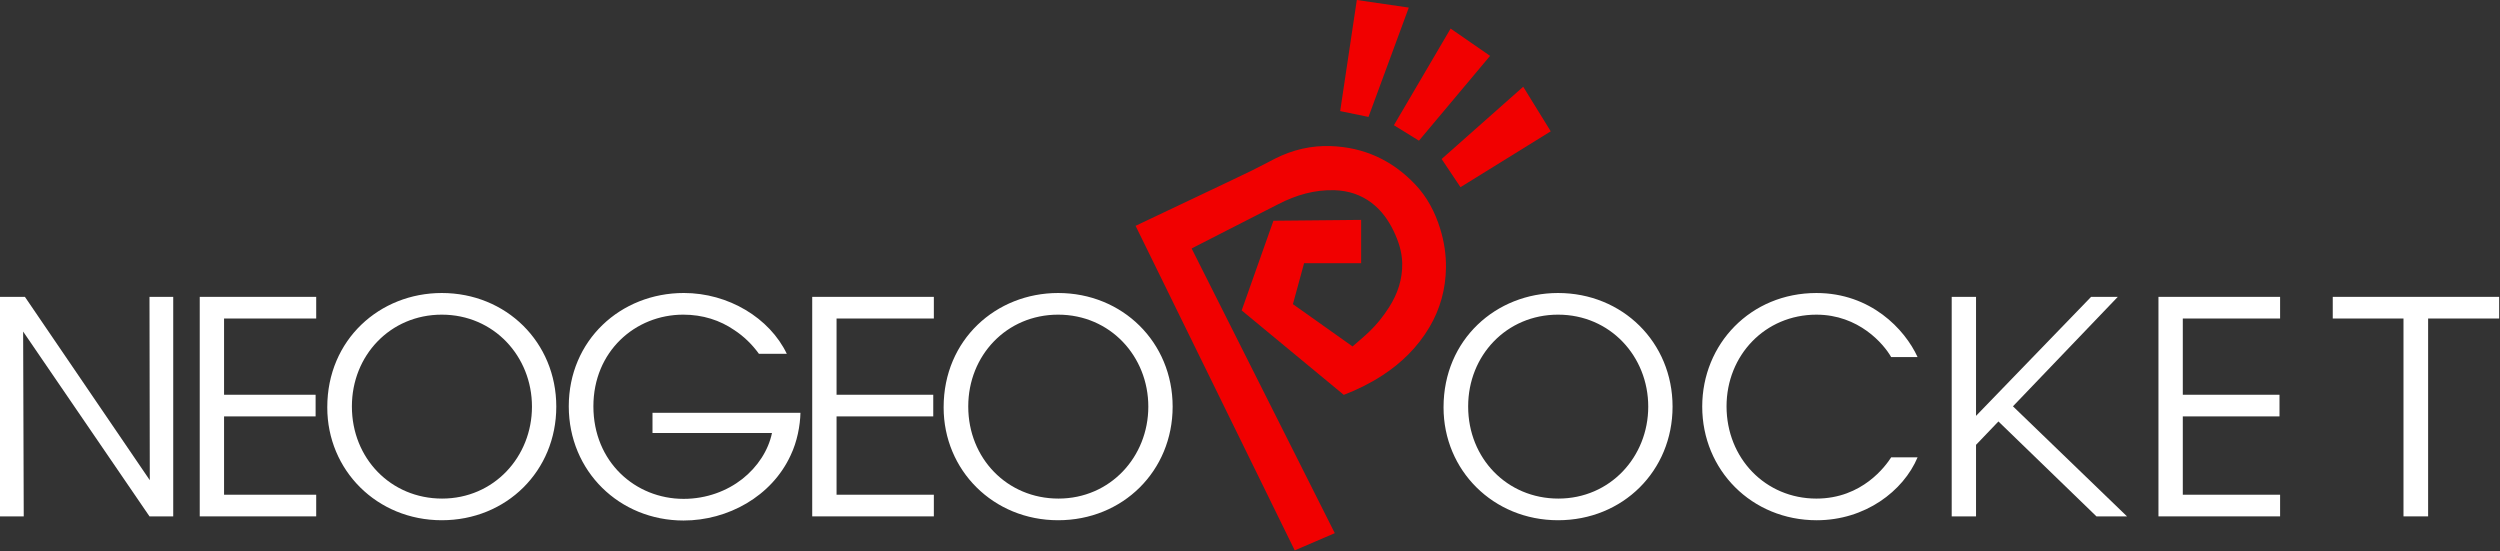 <svg xmlns="http://www.w3.org/2000/svg" xmlns:xlink="http://www.w3.org/1999/xlink" width="100%" height="100%" version="1.1" viewBox="0 0 2363 521" xml:space="preserve" style="fill-rule:evenodd;clip-rule:evenodd;stroke-linejoin:round;stroke-miterlimit:2"><rect x="0" y="0" width="2363" height="521" fill="#333333" stroke="none"/><g><g><path d="M141.583,453.871l-0.283,-173.279l22.433,0l0,207.487l-22.433,0l-119.429,-174.683l0.562,174.683l-22.433,0l0,-207.487l23.55,0l118.033,173.279Z" style="fill:#fff;fill-rule:nonzero"/><path d="M188.792,280.592l110.079,0l0,20.466l-87.092,0l0,72.059l86.529,0l0,20.466l-86.529,0l0,74.03l87.092,0l0,20.466l-110.079,0l0,-207.487Z" style="fill:#fff;fill-rule:nonzero"/><path d="M309.342,384.896c0,-63.921 49.629,-107.95 108.233,-107.95c60.842,0 108.229,46.546 108.229,107.387c0,60.85 -47.104,107.392 -108.229,107.392c-61.408,0 -108.233,-47.388 -108.233,-106.55l0,-0.279Zm23.271,-0.563c0,48.788 36.729,86.921 85.241,86.921c49.067,0 84.959,-39.525 84.959,-86.921c0,-47.387 -35.888,-86.921 -85.238,-86.921c-48.788,0 -84.962,38.692 -84.962,86.634l0,0.287Z" style="fill:#fff;fill-rule:nonzero"/><path d="M717.333,334.425c-6.45,-8.971 -14.304,-16.542 -23.275,-22.429c-13.458,-9.254 -29.721,-14.583 -48.225,-14.583c-45.425,0 -84.958,34.766 -84.958,86.633c0,52.717 39.817,87.483 85.237,87.483c21.871,0 41.217,-7.562 55.517,-18.783c14.583,-11.5 24.675,-27.196 28.042,-43.467l-112.934,0l0,-19.066l139.85,0c-0.279,12.062 -3.083,27.195 -9.254,40.1c-17.946,38.975 -59.446,61.683 -101.221,61.683c-60.562,0 -108.508,-46.542 -108.508,-107.95c0,-62.242 48.788,-107.108 108.788,-107.108c42.058,0 81.033,23.554 97.295,57.479l-26.354,0l0,0.008Z" style="fill:#fff;fill-rule:nonzero"/><path d="M767.708,280.592l114.959,0l0,20.466l-91.963,0l0,72.059l91.404,0l0,20.466l-91.404,0l0,74.03l91.963,0l0,20.466l-114.959,0l0,-207.487Z" style="fill:#fff;fill-rule:nonzero"/><path d="M891.921,384.896c0,-63.921 49.629,-107.95 108.229,-107.95c60.846,0 108.229,46.546 108.229,107.387c0,60.85 -47.104,107.392 -108.229,107.392c-61.404,0 -108.229,-47.388 -108.229,-106.55l0,-0.279Zm23.271,-0.563c0,48.788 36.729,86.921 85.237,86.921c49.071,0 84.959,-39.525 84.959,-86.921c0,-47.387 -35.888,-86.921 -85.238,-86.921c-48.787,0 -84.958,38.692 -84.958,86.634l0,0.287Z" style="fill:#fff;fill-rule:nonzero"/></g><g><path d="M1364.44,384.896c0,-63.921 49.625,-107.95 108.233,-107.95c60.846,0 108.233,46.546 108.233,107.387c0,60.85 -47.104,107.392 -108.233,107.392c-61.404,0 -108.233,-47.388 -108.233,-106.55l0,-0.279Zm23.266,-0.563c0,48.788 36.734,86.921 85.246,86.921c49.071,0 84.963,-39.525 84.963,-86.921c0,-47.387 -35.888,-86.921 -85.242,-86.921c-48.783,0 -84.967,38.692 -84.967,86.634l0,0.287Z" style="fill:#fff;fill-rule:nonzero"/><path d="M1812.5,432.283c-13.454,31.967 -49.625,59.45 -95.329,59.45c-61.4,0 -108.229,-47.387 -108.229,-107.387c0,-59.167 45.704,-107.392 107.941,-107.392c51.309,0 83.555,34.209 95.613,60.563l-24.958,0c-7.017,-12.334 -30.559,-40.096 -70.655,-40.096c-48.504,0 -84.954,38.412 -84.954,86.637c0,49.071 36.721,87.205 84.954,87.205c43.467,0 65.609,-31.125 70.655,-38.975l24.962,0l0,-0.005Z" style="fill:#fff;fill-rule:nonzero"/><path d="M2040.18,280.592l114.967,0l0,20.466l-91.967,0l0,72.059l91.4,0l0,20.466l-91.4,0l0,74.03l91.967,0l0,20.466l-114.967,0l0,-207.487Z" style="fill:#fff;fill-rule:nonzero"/><path d="M2271.78,301.058l-66.862,0l0,-20.466l157.275,0l0,20.466l-67.138,0l0,187.021l-23.275,0l0,-187.021Z" style="fill:#fff;fill-rule:nonzero"/></g><path d="M1981.56,488.079l28.884,0l-107.796,-104.033l99.096,-103.459l-25.229,0l-108.771,112.492l0,-112.487l-22.992,0l0,207.487l22.992,0l0,-67.616l21.166,-22.109l92.65,89.725Z" style="fill:#fff;fill-rule:nonzero"/><path d="M1261.64,503.938c-45.159,-89.809 -90.192,-179.375 -135.255,-269.005c0.25,-0.175 0.45,-0.346 0.68,-0.458c11.237,-5.75 22.479,-11.5 33.712,-17.242c15.883,-8.108 31.771,-16.179 47.638,-24.329c16.679,-8.567 34.208,-13.721 53.129,-13.108c12.879,0.416 24.687,4.162 35.046,12.062c9.141,6.975 15.612,16.034 20.57,26.275c4.705,9.717 8.055,19.829 8.246,30.738c0.263,15.15 -4.316,28.85 -12.437,41.571c-5.442,8.508 -11.65,16.337 -18.934,23.266c-5.016,4.775 -10.379,9.184 -15.579,13.746c-19.041,-13.504 -37.671,-26.708 -56.379,-39.971c3.55,-12.971 7.054,-25.825 10.579,-38.712l53.917,0l0,-40.929c-27.842,0.266 -55.375,0.529 -82.904,0.804c-10.034,28.337 -20.013,56.521 -30.004,84.758c32.233,26.659 64.354,53.225 96.5,79.821c12.775,-4.871 24.891,-10.871 36.3,-18.279c18.183,-11.813 33.333,-26.65 44.462,-45.338c10.342,-17.37 15.529,-36.291 15.817,-56.495c0.175,-12.521 -1.725,-24.763 -5.409,-36.763c-4.883,-15.9 -12.445,-30.292 -23.975,-42.354c-21.625,-22.638 -48.137,-34.804 -79.508,-35.921c-18.542,-0.658 -36.083,3.529 -52.629,11.842c-7.454,3.75 -14.754,7.8 -22.258,11.433c-16.709,8.079 -33.5,15.988 -50.259,23.95c-14.779,7.025 -29.562,14.025 -44.341,21.029c-4.996,2.371 -9.996,4.75 -15,7.125c50.191,102.338 100.325,204.554 150.433,306.767c12.708,-5.467 25.15,-10.825 37.842,-16.284Z" style="fill:none;fill-rule:nonzero"/><path d="M1261.64,503.938c-12.696,5.462 -25.134,10.816 -37.859,16.287c-50.104,-102.208 -100.241,-204.429 -150.433,-306.767c5.004,-2.375 10,-4.754 15,-7.125c14.779,-7.008 29.563,-14.008 44.342,-21.029c16.758,-7.962 33.55,-15.871 50.258,-23.95c7.504,-3.633 14.804,-7.683 22.258,-11.433c16.546,-8.317 34.088,-12.5 52.629,-11.842c31.371,1.117 57.884,13.284 79.509,35.921c11.529,12.063 19.091,26.45 23.975,42.354c3.683,11.996 5.583,24.242 5.408,36.763c-0.287,20.204 -5.471,39.125 -15.816,56.496c-11.134,18.683 -26.28,33.52 -44.467,45.337c-11.404,7.4 -23.521,13.404 -36.296,18.275c-32.146,-26.592 -64.267,-53.158 -96.5,-79.817c9.992,-28.237 19.971,-56.42 30.004,-84.758c27.529,-0.271 55.071,-0.537 82.904,-0.804l0,40.929l-53.916,0c-3.525,12.887 -7.034,25.742 -10.579,38.713c18.708,13.262 37.337,26.466 56.379,39.97c5.2,-4.562 10.562,-8.971 15.579,-13.745c7.283,-6.93 13.492,-14.759 18.929,-23.267c8.125,-12.721 12.708,-26.421 12.442,-41.571c-0.2,-10.908 -3.546,-21.021 -8.246,-30.738c-4.95,-10.241 -11.425,-19.3 -20.571,-26.275c-10.358,-7.9 -22.167,-11.641 -35.046,-12.062c-18.921,-0.613 -36.45,4.537 -53.129,13.108c-15.858,8.15 -31.754,16.221 -47.637,24.329c-11.238,5.742 -22.48,11.492 -33.713,17.242c-0.229,0.117 -0.433,0.288 -0.679,0.458c45.083,89.625 90.117,179.192 135.271,269Z" style="fill:#f10000;fill-rule:nonzero"/><path d="M1293.5,110.525c-9.008,-1.854 -17.767,-3.663 -26.763,-5.517c5.238,-34.979 10.475,-69.95 15.725,-105.008c16.396,2.392 32.634,4.771 49.13,7.183c-12.73,34.534 -25.388,68.871 -38.092,103.342Z" style="fill:#f10000;fill-rule:nonzero"/><path d="M1439.75,81.996c8.7,14.087 17.279,28 26.004,42.133c-28.413,17.592 -56.813,35.167 -85.3,52.796c-5.975,-8.917 -11.833,-17.671 -17.825,-26.629c25.688,-22.746 51.321,-45.45 77.121,-68.3Z" style="fill:#f10000;fill-rule:nonzero"/><path d="M1371.12,27.008c12.571,8.688 24.912,17.225 37.308,25.792c-22.404,26.717 -44.741,53.354 -67.233,80.163c-7.867,-4.855 -15.663,-9.663 -23.679,-14.613c17.796,-30.312 35.62,-60.696 53.604,-91.342Z" style="fill:#f10000;fill-rule:nonzero"/></g></svg>
